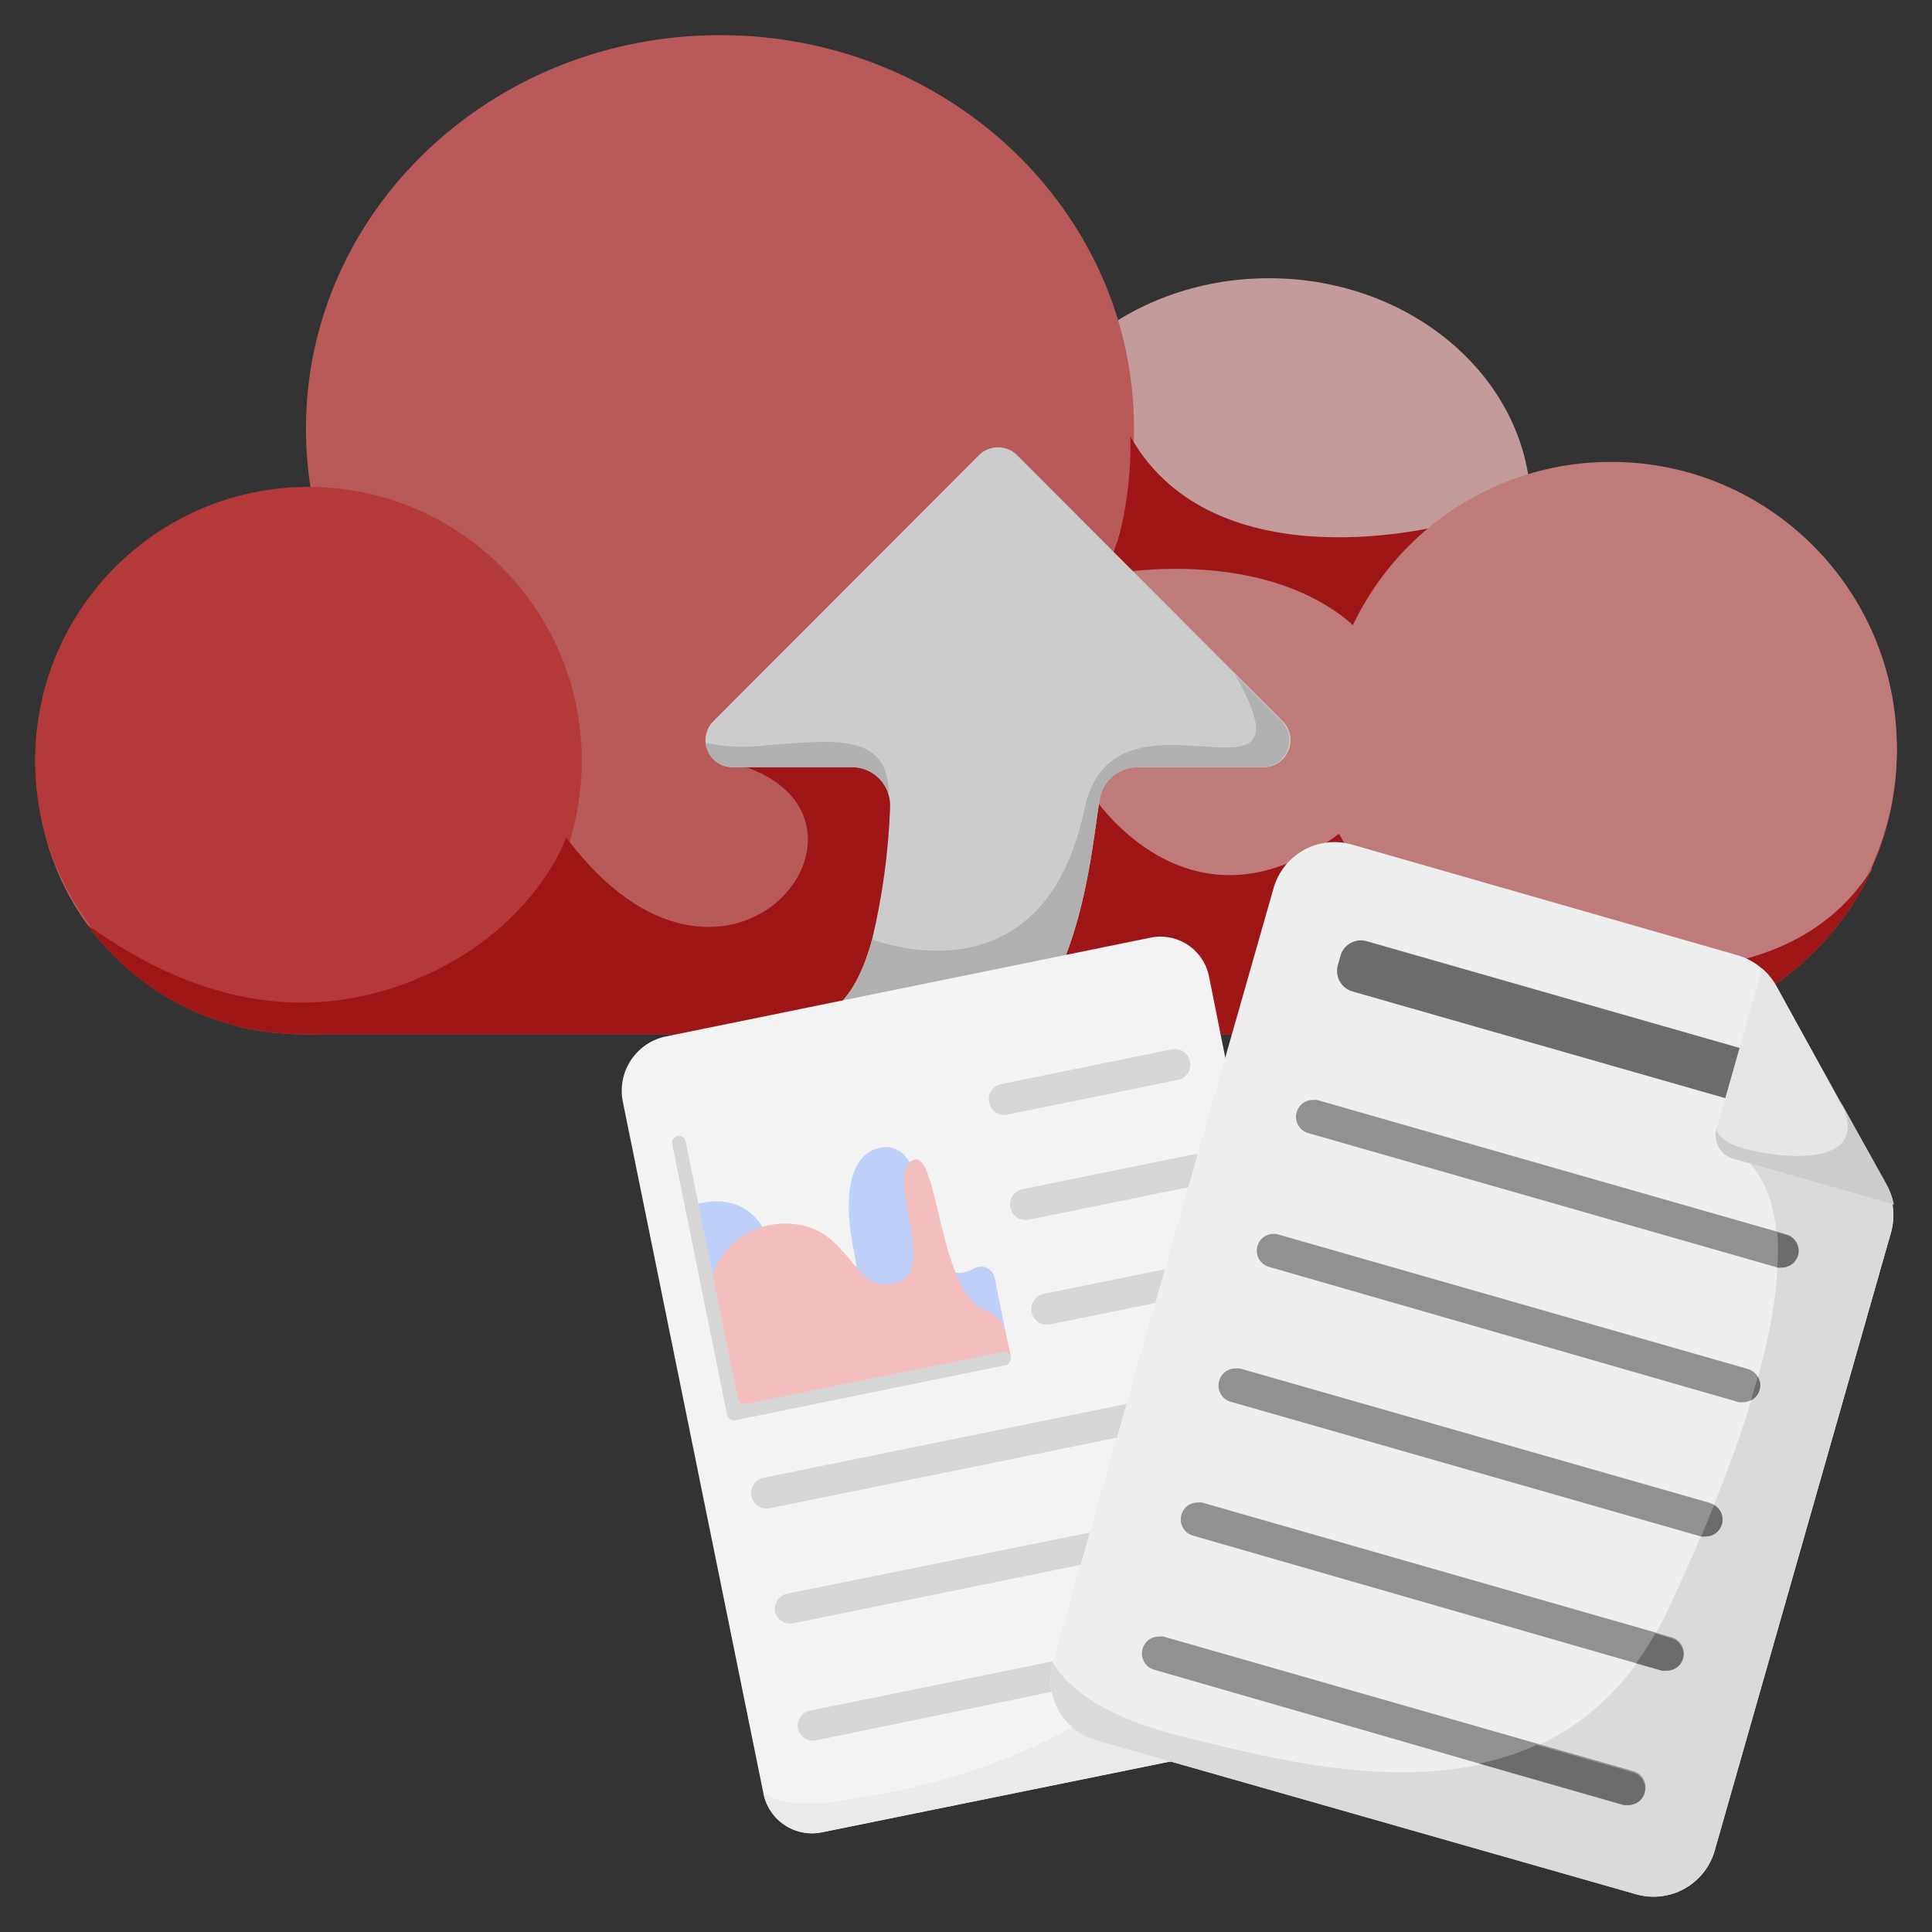 <svg width="100" height="100" viewBox="0 0 100 100" fill="none" xmlns="http://www.w3.org/2000/svg">
<rect x="0" y="0" width="100" height="100" fill="#333333" stroke="none"/>
<g opacity="0.75">
<path d="M79.24 26.28C79.24 19.721 73.169 14.401 65.683 14.401C58.197 14.401 52.126 19.721 52.126 26.28C52.126 26.28 54.365 29.575 60.024 28.766C65.683 27.956 72.959 34.434 72.959 34.434L79.24 26.28Z" fill="#F4BEBE"/>
<path d="M98.182 38.862C98.184 40.951 97.74 43.016 96.881 44.919V45.008C95.727 47.513 93.891 49.641 91.585 51.149C89.278 52.657 86.595 53.484 83.841 53.535H15.643C11.998 53.535 8.502 52.084 5.925 49.503C3.347 46.921 1.899 43.42 1.899 39.769C1.899 36.119 3.347 32.617 5.925 30.036C8.502 27.455 11.998 26.004 15.643 26.004H16.216C19.515 26.145 22.653 27.47 25.057 29.737C27.46 32.005 28.968 35.063 29.305 38.352L36.961 23.186L49.895 23.389L52.191 24.774L57.745 28.11L69.322 35.081C70.058 32.736 71.33 30.596 73.036 28.829C74.743 27.062 76.837 25.718 79.152 24.903C80.561 24.425 82.038 24.182 83.526 24.183C87.397 24.233 91.096 25.796 93.834 28.538C96.572 31.28 98.132 34.985 98.182 38.862Z" fill="#E66767"/>
<path d="M60.429 52.247C67.796 52.247 73.768 46.991 73.768 40.506C73.768 34.022 67.796 28.766 60.429 28.766C53.062 28.766 47.09 34.022 47.09 40.506C47.09 46.991 53.062 52.247 60.429 52.247Z" fill="#ED9292"/>
<path d="M37.267 42.563C49.103 42.563 58.698 33.442 58.698 22.191C58.698 10.939 49.103 1.818 37.267 1.818C25.431 1.818 15.836 10.939 15.836 22.191C15.836 33.442 25.431 42.563 37.267 42.563Z" fill="#E66767"/>
<path d="M15.966 53.542C23.779 53.542 30.113 47.198 30.113 39.373C30.113 31.547 23.779 25.203 15.966 25.203C8.152 25.203 1.818 31.547 1.818 39.373C1.818 47.198 8.152 53.542 15.966 53.542Z" fill="#DF3C3C"/>
<path d="M58.505 22.587C58.505 22.587 58.707 26.782 57.106 29.778C57.106 29.778 65.684 27.956 70.534 32.814C71.466 30.586 72.952 28.634 74.851 27.146C74.851 27.146 62.895 30.377 58.505 22.587Z" fill="#C20C0C"/>
<path d="M83.388 53.543C91.558 53.543 98.182 46.908 98.182 38.725C98.182 30.541 91.558 23.907 83.388 23.907C75.217 23.907 68.594 30.541 68.594 38.725C68.594 46.908 75.217 53.543 83.388 53.543Z" fill="#ED9292"/>
<path d="M29.305 43.34C37.478 54.32 46.742 42.757 38.763 39.761C31.213 36.927 56.548 41.162 56.548 41.162C56.548 41.162 61.536 48.944 69.313 43.154C69.313 43.154 72.701 50.344 84.067 50.344C90.534 50.344 94.463 48.725 96.88 45.008C95.726 47.513 93.891 49.642 91.585 51.15C89.278 52.657 86.594 53.484 83.841 53.535H15.642C13.473 53.536 11.335 53.023 9.401 52.038C7.468 51.053 5.795 49.624 4.519 47.867C7.405 49.931 13.751 53.85 21.423 50.733C27.688 48.199 29.305 43.34 29.305 43.34Z" fill="#C20C0C"/>
<path d="M65.336 39.713H58.869C58.407 39.713 57.96 39.875 57.606 40.171C57.251 40.467 57.012 40.877 56.928 41.332C56.241 45.194 55.506 61.518 39.556 53.535C42.118 53.073 44.034 52.725 45.142 48.62C45.676 46.386 45.987 44.105 46.071 41.81C46.083 41.578 46.055 41.345 45.991 41.122C45.87 40.713 45.621 40.353 45.28 40.098C44.939 39.843 44.525 39.705 44.099 39.705H37.914C37.567 39.706 37.232 39.577 36.974 39.343C36.717 39.11 36.556 38.788 36.524 38.441C36.503 38.237 36.528 38.03 36.598 37.836C36.668 37.643 36.781 37.468 36.928 37.324L50.671 23.559C50.933 23.298 51.288 23.151 51.658 23.151C52.027 23.151 52.382 23.298 52.644 23.559L66.387 37.324C66.586 37.524 66.72 37.779 66.772 38.056C66.823 38.334 66.79 38.62 66.677 38.878C66.563 39.136 66.374 39.354 66.135 39.503C65.896 39.652 65.617 39.725 65.336 39.713Z" fill="white"/>
<path d="M65.336 39.713H58.869C58.407 39.713 57.961 39.875 57.606 40.171C57.252 40.467 57.012 40.878 56.929 41.332C56.241 45.195 55.506 61.518 39.556 53.535C42.118 53.073 44.034 52.725 45.142 48.62C45.667 48.822 54.035 51.858 56.128 41.883C57.648 34.596 68.392 42.822 63.938 34.935L66.363 37.365C66.546 37.565 66.668 37.814 66.712 38.082C66.757 38.35 66.723 38.625 66.614 38.874C66.505 39.123 66.326 39.335 66.099 39.483C65.873 39.633 65.607 39.712 65.336 39.713Z" fill="#DADADA"/>
<path d="M45.998 40.903C46.006 40.979 46.006 41.055 45.998 41.13C45.878 40.721 45.628 40.362 45.288 40.106C44.947 39.851 44.532 39.713 44.106 39.713H37.914C37.566 39.715 37.231 39.586 36.974 39.352C36.716 39.118 36.556 38.796 36.523 38.45C37.586 38.678 38.681 38.717 39.757 38.563C42.95 38.361 45.861 37.843 45.998 40.903Z" fill="#DADADA"/>
</g>
<path d="M69.935 86.639C70.071 87.31 69.935 88.007 69.558 88.578C69.18 89.149 68.592 89.547 67.922 89.683L42.546 94.841C42.214 94.909 41.873 94.912 41.541 94.847C41.209 94.783 40.892 94.653 40.611 94.465C40.329 94.278 40.087 94.037 39.899 93.755C39.711 93.473 39.58 93.157 39.514 92.825L32.238 57.028C32.163 56.657 32.161 56.276 32.234 55.905C32.306 55.535 32.451 55.182 32.66 54.867C32.868 54.553 33.137 54.283 33.451 54.072C33.764 53.862 34.116 53.716 34.486 53.643L59.547 48.534C59.878 48.465 60.219 48.463 60.55 48.527C60.882 48.591 61.198 48.72 61.48 48.906C61.761 49.093 62.003 49.334 62.192 49.614C62.381 49.895 62.512 50.21 62.578 50.542L65.812 66.687L69.935 86.639Z" fill="#F3F3F3"/>
<path d="M69.938 86.634C70.074 87.305 69.939 88.003 69.561 88.574C69.184 89.145 68.595 89.542 67.925 89.679L42.549 94.836C42.218 94.905 41.876 94.907 41.544 94.843C41.212 94.778 40.896 94.648 40.614 94.461C40.332 94.273 40.09 94.032 39.902 93.75C39.714 93.469 39.583 93.153 39.518 92.82C40.043 93.168 41.199 93.565 43.56 93.209C47.23 92.65 68.863 89.622 65.88 66.691L69.938 86.634Z" fill="#EAEAEA"/>
<path d="M35.974 62.355C35.974 62.355 39.272 61.132 40.089 65.165C40.905 69.197 44.939 68.282 44.236 64.954C43.532 61.626 44.082 59.699 45.57 59.4C47.057 59.1 47.704 60.97 48.367 64.209C48.755 66.152 49.717 66.047 50.42 65.65C50.521 65.595 50.633 65.564 50.748 65.56C50.863 65.556 50.977 65.579 51.082 65.629C51.186 65.677 51.277 65.751 51.347 65.842C51.418 65.933 51.466 66.039 51.487 66.152L52.296 70.201L37.978 73.156L35.974 62.355Z" fill="#BED0F9"/>
<path d="M52.319 70.239L52.068 69.024C52.011 68.748 51.884 68.492 51.698 68.28C51.513 68.068 51.275 67.909 51.009 67.818C48.543 66.935 48.584 59.356 47.25 60.053C45.762 60.806 48.616 65.882 46.36 66.433C44.105 66.984 44.056 63.623 41.081 63.356C40.243 63.265 39.398 63.432 38.656 63.834C37.981 64.198 37.441 64.771 37.115 65.466C36.789 66.161 36.694 66.943 36.845 67.696L37.961 73.194L52.319 70.239Z" fill="#F4BEBE"/>
<path d="M52.321 70.242C52.331 70.288 52.331 70.336 52.321 70.382C52.312 70.428 52.294 70.472 52.268 70.511C52.241 70.551 52.207 70.584 52.168 70.61C52.129 70.636 52.084 70.654 52.038 70.663L38.053 73.513C37.959 73.53 37.863 73.509 37.785 73.457C37.706 73.404 37.652 73.322 37.632 73.23L34.794 59.221C34.775 59.129 34.794 59.033 34.845 58.954C34.897 58.875 34.977 58.82 35.069 58.8C35.162 58.781 35.258 58.799 35.336 58.851C35.415 58.903 35.47 58.983 35.49 59.076L38.198 72.387C38.217 72.48 38.273 72.56 38.351 72.612C38.43 72.664 38.526 72.682 38.618 72.663L51.941 69.966C52.027 69.958 52.113 69.982 52.183 70.032C52.253 70.083 52.302 70.157 52.321 70.242Z" fill="#D6D6D6"/>
<path d="M60.655 54.315L51.821 56.112C51.388 56.2 51.108 56.623 51.196 57.057L51.198 57.065C51.286 57.499 51.708 57.779 52.142 57.691L60.975 55.894C61.408 55.806 61.688 55.383 61.6 54.949L61.599 54.941C61.511 54.507 61.088 54.227 60.655 54.315Z" fill="#D6D6D6"/>
<path d="M61.756 59.755L52.922 61.552C52.489 61.641 52.209 62.064 52.297 62.498L52.299 62.505C52.387 62.939 52.809 63.22 53.242 63.132L62.076 61.335C62.509 61.246 62.789 60.823 62.701 60.389L62.699 60.382C62.611 59.948 62.189 59.667 61.756 59.755Z" fill="#D6D6D6"/>
<path d="M62.857 65.174L54.024 66.971C53.59 67.059 53.311 67.483 53.398 67.916L53.4 67.924C53.488 68.358 53.911 68.638 54.344 68.55L63.177 66.754C63.611 66.665 63.89 66.242 63.802 65.808L63.801 65.8C63.713 65.367 63.29 65.086 62.857 65.174Z" fill="#D6D6D6"/>
<path d="M63.565 71.597L39.521 76.488C39.087 76.576 38.808 77 38.896 77.433L38.897 77.442C38.985 77.875 39.408 78.156 39.841 78.067L63.886 73.177C64.319 73.088 64.599 72.665 64.511 72.231L64.509 72.223C64.421 71.79 63.998 71.509 63.565 71.597Z" fill="#D6D6D6"/>
<path d="M65.727 78.231C65.755 78.435 65.706 78.643 65.587 78.811C65.468 78.98 65.29 79.097 65.088 79.138L64.668 79.219L41.054 84.021C40.846 84.061 40.63 84.019 40.454 83.902C40.277 83.786 40.153 83.604 40.108 83.397C40.079 83.194 40.128 82.987 40.245 82.819C40.362 82.651 40.538 82.533 40.738 82.49L64.781 77.632C64.929 77.589 65.086 77.589 65.234 77.632C65.359 77.683 65.47 77.764 65.556 77.868C65.643 77.973 65.701 78.098 65.727 78.231Z" fill="#D6D6D6"/>
<path d="M66.937 84.225C66.966 84.429 66.917 84.635 66.8 84.803C66.683 84.972 66.507 85.089 66.307 85.132L59.516 86.517L42.24 90.08C42.031 90.12 41.815 90.077 41.638 89.959C41.46 89.84 41.337 89.657 41.294 89.448C41.265 89.244 41.315 89.036 41.434 88.868C41.553 88.699 41.731 88.583 41.933 88.541L61.505 84.566L65.991 83.602C66.199 83.561 66.415 83.604 66.591 83.72C66.768 83.837 66.892 84.018 66.937 84.225Z" fill="#D6D6D6"/>
<path d="M65.094 79.181L64.674 79.262C64.888 78.732 65.074 78.192 65.232 77.643C65.356 77.692 65.467 77.772 65.553 77.876C65.639 77.979 65.698 78.102 65.725 78.234C65.765 78.443 65.722 78.66 65.604 78.837C65.486 79.014 65.303 79.138 65.094 79.181Z" fill="#BBBBBB"/>
<path d="M66.939 84.225C66.968 84.429 66.919 84.635 66.802 84.803C66.685 84.972 66.508 85.089 66.308 85.132L59.518 86.517C60.234 85.883 60.904 85.198 61.523 84.469L65.993 83.602C66.201 83.561 66.416 83.604 66.593 83.72C66.77 83.837 66.894 84.018 66.939 84.225Z" fill="#BBBBBB"/>
<path d="M97.894 63.735L88.751 95.792C88.51 96.626 87.95 97.331 87.193 97.754C86.436 98.177 85.543 98.283 84.708 98.051L56.745 90.075C55.913 89.834 55.21 89.273 54.789 88.515C54.368 87.756 54.263 86.862 54.498 86.027L65.921 45.97C66.158 45.134 66.717 44.426 67.475 44.003C68.233 43.579 69.128 43.474 69.963 43.711L89.939 49.444C90.387 49.574 90.803 49.797 91.16 50.1C91.461 50.354 91.713 50.661 91.903 51.007L93.52 53.913L97.562 61.201C97.749 61.544 97.877 61.917 97.942 62.302C98.029 62.778 98.012 63.267 97.894 63.735Z" fill="#EEEEEE"/>
<path d="M97.894 63.74L88.751 95.796C88.51 96.63 87.95 97.335 87.193 97.758C86.436 98.181 85.543 98.288 84.708 98.055L56.745 90.08C55.913 89.839 55.21 89.278 54.789 88.519C54.368 87.761 54.263 86.867 54.498 86.031C55.007 86.97 56.567 88.768 61.313 89.91C67.966 91.529 80.779 95.173 86.325 83.343C91.871 71.513 94.005 62.469 89.777 59.497L93.544 53.999L97.587 61.286C97.773 61.63 97.901 62.002 97.966 62.388C98.034 62.839 98.009 63.299 97.894 63.74Z" fill="#DADADA"/>
<path d="M95.31 57.105L95.229 57.397C95.148 57.677 94.96 57.913 94.705 58.054C94.451 58.196 94.151 58.23 93.871 58.15L69.998 51.316C69.719 51.235 69.483 51.046 69.342 50.791C69.201 50.536 69.166 50.236 69.246 49.956L69.384 49.47C69.423 49.331 69.489 49.2 69.579 49.087C69.668 48.974 69.78 48.879 69.906 48.809C70.032 48.739 70.171 48.695 70.315 48.679C70.458 48.663 70.603 48.676 70.742 48.717L94.421 55.494L95.31 57.105Z" fill="#6C6C6C"/>
<path d="M93.068 64.974C93.015 65.159 92.902 65.322 92.747 65.436C92.592 65.55 92.403 65.61 92.211 65.606C92.141 65.613 92.071 65.613 92.001 65.606L67.692 58.642C67.494 58.58 67.325 58.449 67.214 58.273C67.104 58.096 67.06 57.887 67.09 57.681C67.121 57.475 67.223 57.287 67.379 57.15C67.535 57.013 67.735 56.937 67.942 56.934C68.017 56.922 68.094 56.922 68.169 56.934L91.977 63.751L92.478 63.897C92.588 63.929 92.69 63.982 92.779 64.053C92.868 64.124 92.942 64.213 92.996 64.313C93.051 64.413 93.086 64.523 93.098 64.636C93.111 64.75 93.1 64.865 93.068 64.974Z" fill="#919191"/>
<path d="M91.073 71.937C91.044 72.055 90.99 72.165 90.912 72.259C90.836 72.353 90.739 72.428 90.629 72.479C90.5 72.543 90.359 72.576 90.216 72.576C90.144 72.584 90.07 72.584 89.998 72.576L65.681 65.573C65.459 65.508 65.272 65.359 65.16 65.158C65.048 64.956 65.02 64.718 65.082 64.496C65.146 64.274 65.295 64.086 65.497 63.974C65.698 63.862 65.936 63.834 66.158 63.896L90.475 70.86C90.687 70.922 90.866 71.065 90.976 71.257C91.041 71.356 91.083 71.468 91.1 71.586C91.117 71.704 91.108 71.823 91.073 71.937Z" fill="#919191"/>
<path d="M89.125 78.889C89.073 79.076 88.96 79.24 88.805 79.356C88.65 79.472 88.461 79.532 88.268 79.529C88.195 79.537 88.122 79.537 88.049 79.529L63.74 72.565C63.623 72.539 63.514 72.488 63.417 72.416C63.321 72.345 63.241 72.254 63.182 72.15C63.122 72.045 63.085 71.93 63.073 71.81C63.061 71.691 63.073 71.57 63.11 71.456C63.162 71.271 63.275 71.109 63.431 70.996C63.586 70.883 63.775 70.825 63.967 70.833C64.039 70.821 64.113 70.821 64.185 70.833L88.494 77.788L88.68 77.869C88.862 77.96 89.006 78.112 89.088 78.298C89.169 78.485 89.182 78.694 89.125 78.889Z" fill="#919191"/>
<path d="M87.118 85.841C87.065 86.027 86.952 86.189 86.797 86.303C86.642 86.417 86.454 86.477 86.261 86.473C86.186 86.48 86.11 86.48 86.035 86.473L84.693 86.092L61.726 79.477C61.526 79.414 61.356 79.282 61.246 79.104C61.136 78.926 61.093 78.715 61.126 78.508C61.158 78.301 61.263 78.113 61.422 77.977C61.581 77.842 61.784 77.768 61.993 77.769C62.065 77.761 62.138 77.761 62.211 77.769L85.655 84.489L86.463 84.732C86.582 84.757 86.694 84.807 86.792 84.877C86.89 84.948 86.973 85.038 87.034 85.143C87.096 85.247 87.135 85.363 87.15 85.483C87.164 85.603 87.153 85.725 87.118 85.841Z" fill="#919191"/>
<path d="M85.129 92.789C85.078 92.976 84.966 93.141 84.811 93.257C84.655 93.373 84.466 93.433 84.272 93.429C84.199 93.436 84.126 93.436 84.054 93.429L76.576 91.283L59.744 86.425C59.539 86.367 59.362 86.237 59.246 86.058C59.13 85.878 59.083 85.663 59.115 85.452C59.147 85.24 59.255 85.048 59.419 84.911C59.582 84.774 59.79 84.702 60.003 84.708C60.076 84.7 60.149 84.7 60.221 84.708L79.543 90.246L84.531 91.671C84.645 91.703 84.751 91.757 84.844 91.831C84.936 91.905 85.013 91.997 85.069 92.102C85.125 92.206 85.159 92.321 85.169 92.439C85.18 92.557 85.166 92.676 85.129 92.789Z" fill="#919191"/>
<path d="M85.122 92.789C85.072 92.977 84.96 93.142 84.804 93.258C84.649 93.374 84.459 93.434 84.266 93.429C84.193 93.437 84.12 93.437 84.047 93.429L76.569 91.283C77.59 91.072 78.585 90.748 79.536 90.32L84.524 91.745C84.739 91.809 84.92 91.953 85.031 92.148C85.143 92.342 85.175 92.572 85.122 92.789Z" fill="#6C6C6C"/>
<path d="M87.113 85.84C87.059 86.025 86.946 86.188 86.791 86.302C86.636 86.416 86.448 86.476 86.256 86.472C86.181 86.479 86.105 86.479 86.029 86.472L84.688 86.091C85.049 85.6 85.378 85.086 85.674 84.553L86.482 84.796C86.703 84.853 86.892 84.994 87.01 85.189C87.127 85.385 87.164 85.618 87.113 85.84Z" fill="#6C6C6C"/>
<path d="M89.129 78.885C89.077 79.072 88.965 79.236 88.81 79.352C88.654 79.467 88.465 79.528 88.272 79.525C88.199 79.532 88.126 79.532 88.054 79.525C88.288 78.982 88.506 78.448 88.717 77.905C88.884 77.999 89.016 78.147 89.091 78.324C89.165 78.502 89.179 78.699 89.129 78.885Z" fill="#6C6C6C"/>
<path d="M90.987 71.257C91.048 71.36 91.087 71.474 91.102 71.593C91.116 71.711 91.107 71.831 91.073 71.946C91.04 72.06 90.984 72.167 90.908 72.258C90.832 72.35 90.738 72.426 90.632 72.48C90.745 72.059 90.882 71.654 90.987 71.257Z" fill="#6C6C6C"/>
<path d="M93.063 64.976C93.01 65.161 92.897 65.323 92.742 65.438C92.587 65.552 92.399 65.612 92.206 65.608C92.136 65.615 92.066 65.615 91.996 65.608C92.041 65.001 92.041 64.392 91.996 63.786L92.497 63.931C92.707 64 92.882 64.147 92.987 64.341C93.092 64.535 93.12 64.762 93.063 64.976Z" fill="#6C6C6C"/>
<path d="M98.022 62.346L89.704 59.973C89.386 59.883 89.118 59.67 88.958 59.382C88.797 59.093 88.757 58.753 88.847 58.435L91.207 50.135C91.508 50.39 91.76 50.697 91.951 51.042L95.185 56.921L97.61 61.277C97.804 61.608 97.944 61.969 98.022 62.346Z" fill="#E5E5E5"/>
<path d="M98.022 62.343L89.704 59.971C89.386 59.88 89.118 59.667 88.958 59.379C88.797 59.09 88.757 58.75 88.847 58.432C88.911 58.74 89.227 59.161 90.278 59.452C92.177 59.979 97.109 60.521 95.209 56.918L97.634 61.274C97.82 61.607 97.951 61.968 98.022 62.343Z" fill="#CCCCCC"/>
</svg>
